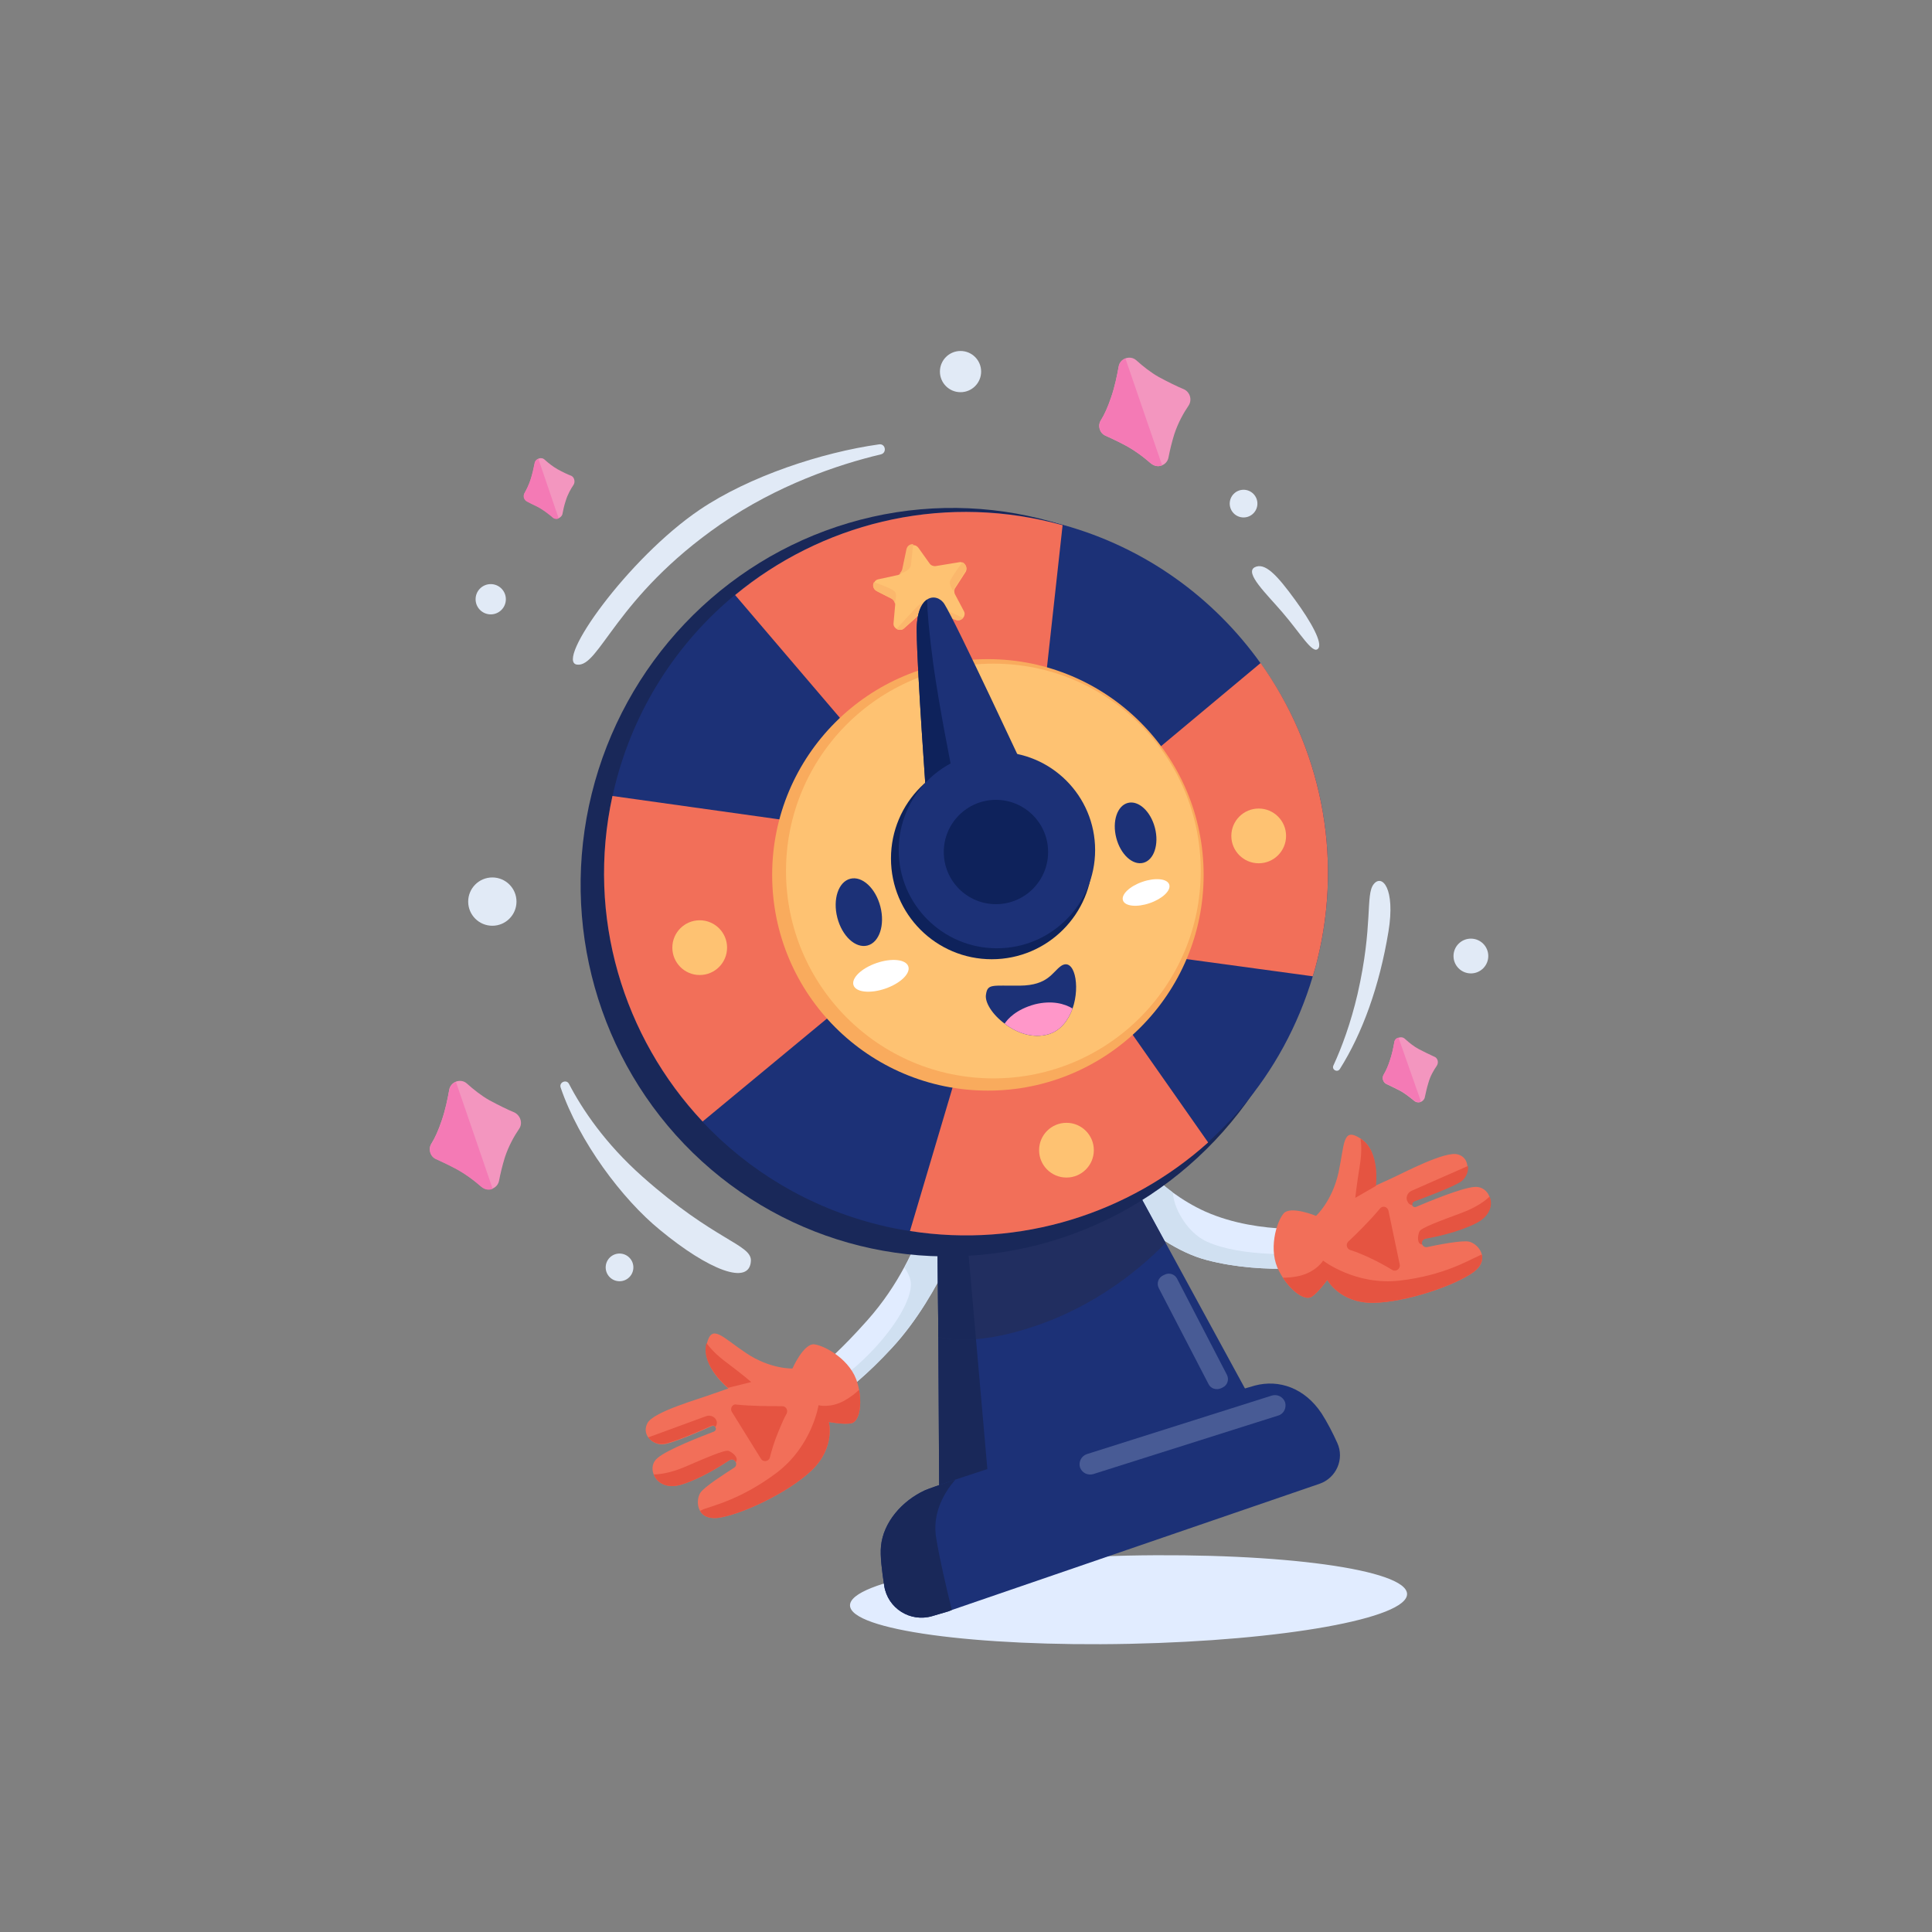 <?xml version="1.0" encoding="utf-8"?>
<!-- Generator: Adobe Illustrator 19.0.0, SVG Export Plug-In . SVG Version: 6.00 Build 0)  -->
<svg version="1.1" xmlns="http://www.w3.org/2000/svg" xmlns:xlink="http://www.w3.org/1999/xlink" x="0px" y="0px"
	 viewBox="0 0 600 600" enable-background="new 0 0 600 600" xml:space="preserve">
<rect x="0" y="0" width="600" height="600" fill="#808080" stroke="none"/>
<g id="FLOOR">
	
		<ellipse id="XMLID_320_" transform="matrix(1 -2.073861e-002 2.073861e-002 1 -10.225 7.373)" fill="#E1ECFF" cx="350.4" cy="496.7" rx="86.5" ry="13.7"/>
</g>
<g id="LEFT_ARM">
	<g id="XMLID_276_">
		<g id="XMLID_284_">
			<path id="XMLID_286_" fill="#E1ECFF" d="M412.7,393c0,0-19.5,3.2-38-1.7c-17.6-4.6-35-25.2-35-25.2l9.4-12.1
				c0,0,4.9,8.8,15.2,16.4c2.9,2.1,6.3,4.2,10.1,5.9c17.2,7.6,37.2,4.9,37.2,4.9l0.7,8.2L412.7,393z"/>
			<path id="XMLID_285_" fill="#D0E0F1" d="M412.7,393c0,0-19.5,3.2-38-1.7c-17.6-4.6-35-25.2-35-25.2l9.4-12.1
				c0,0,4.9,8.8,15.2,16.4c0,4.2,4.1,12.3,10.5,15.2c11.1,5,28.4,3.8,37.5,3.8L412.7,393z"/>
		</g>
		<g id="XMLID_277_">
			<path id="XMLID_283_" fill="#F26F59" d="M407.4,402.7c2-1.3,4.8-5.2,4.8-5.2s3.9,7.2,14.2,7.1c10.3-0.1,25.8-5.5,31.3-9.6
				c2.4-1.8,2.9-3.8,2.5-5.4c-0.5-2.1-2.5-3.7-4-4c-2.2-0.5-10.3,1.1-13,1.7c-0.5,0.1-1.1-0.1-1.4-0.6c-0.1-0.1-0.1-0.2-0.2-0.3
				c-0.2-0.4-0.1-0.8,0.1-1.2c0.2-0.3,0.5-0.5,0.9-0.6c3.4-0.6,10.4-2.1,15.7-4.8c4.4-2.2,5.3-5.8,4.2-8.3c-0.7-1.8-2.4-3-4.4-2.9
				c-4.1,0.2-15,4.8-18.3,6.2c-0.5,0.2-1.1,0-1.3-0.6c-0.1-0.3-0.1-0.6,0.1-0.8c0.1-0.2,0.3-0.3,0.5-0.4c2.9-1.1,12.1-4.5,14.5-6.2
				c1.5-1.1,2.3-3.1,2.1-4.8c-0.2-1.6-1.1-3-3-3.5c-4-1.1-16.7,5.7-21.1,7.7s-4.4,2-4.4,2s1.4-10.6-4.5-14.5l-0.3-0.2
				c-5.5-3.5-4.8,1.7-6.7,10.6c-2,9-7,13.5-7,13.5s-8-3.3-10.1-0.7c-2.2,2.6-4.9,11.5-1.3,18c0.4,0.7,0.7,1.3,1.1,1.9l0,0
				C401.8,401.9,405.6,403.9,407.4,402.7z"/>
			<path id="XMLID_282_" fill="#E55441" d="M431.2,376l3.5,16.7c0.3,1.3-1.2,2.4-2.3,1.7c-1.8-1.1-4.3-2.5-7.3-3.9
				c-2.6-1.2-4.5-1.9-5.8-2.3c-1.1-0.4-1.4-1.8-0.6-2.6c2.6-2.4,6.9-6.7,9.8-10.2C429.3,374.3,430.9,374.7,431.2,376z"/>
			<path id="XMLID_281_" fill="#E55441" d="M407.4,402.7c2-1.3,4.8-5.2,4.8-5.2s3.9,7.2,14.2,7.1c10.3-0.1,25.8-5.5,31.3-9.6
				c2.4-1.8,2.9-3.8,2.5-5.4c-0.4,0.2-0.8,0.3-1.1,0.5c-2.9,1.2-10.6,6-24.4,7.6c-13.7,1.6-23.8-6.2-23.8-6.2s-1.9,3.2-6.8,4.6
				c-2.3,0.6-4.3,0.7-5.7,0.7C401.8,401.9,405.6,403.9,407.4,402.7z"/>
			<path id="XMLID_280_" fill="#E55441" d="M441.7,386.5c-0.2-0.4-0.1-0.8,0.1-1.2c0.2-0.3,0.5-0.5,0.9-0.6
				c3.4-0.6,10.4-2.1,15.7-4.8c4.4-2.2,5.3-5.8,4.2-8.3c-1,1-3.7,3.2-8.5,5c-6.4,2.4-12.9,4.7-13.3,5.9
				C440.3,383.6,439.9,386.4,441.7,386.5z"/>
			<path id="XMLID_279_" fill="#E55441" d="M420.9,372l6.4-3.7c0,0,1.4-10.6-4.5-14.5l-0.3-0.2c0.3,1.7,0.4,4.3-0.1,7.7
				C421.2,368.7,420.9,372,420.9,372z"/>
			<path id="XMLID_278_" fill="#E55441" d="M438.7,374.3c-0.1-0.3-0.1-0.6,0.1-0.8c0.1-0.2,0.3-0.3,0.5-0.4
				c2.9-1.1,12.1-4.5,14.5-6.2c1.5-1.1,2.3-3.1,2.1-4.8l-17.5,7.7c-1.4,0.6-2,2.3-1.2,3.5C437.4,373.8,437.9,374.2,438.7,374.3z"/>
		</g>
	</g>
</g>
<g id="RIGHT_ARM">
	<g id="XMLID_24_">
		<g id="XMLID_130_">
			<g id="XMLID_161_">
				<path id="XMLID_163_" fill="#E1ECFF" d="M300.9,376.7c0,0-8.3,25-23.8,41.8c-15.5,16.8-24.5,19.5-24.5,19.5l-2.2-3.4l-3.1-5
					c0,0,6.7-2.3,22-19.5c5-5.6,8.7-11.3,11.5-16.5c5.8-10.7,7.4-19.1,7.4-19.1L300.9,376.7z"/>
				<path id="XMLID_162_" fill="#D0E0F1" d="M300.9,376.7c0,0-8.3,25-23.8,41.8c-15.5,16.8-24.5,19.5-24.5,19.5l-2.2-3.4
					c4.3-2.2,10.1-5.6,15.7-10.5c10.6-9.4,17.7-20.8,16.7-26.3c-0.3-1.5-1-2.9-1.9-4.1c5.8-10.7,7.4-19.1,7.4-19.1L300.9,376.7z"/>
			</g>
		</g>
		<g id="XMLID_133_">
			<path id="XMLID_157_" fill="#F26F59" d="M264.4,442c-2.3,0.5-7-0.4-7-0.4s2.1,7.9-5.3,15c-7.4,7.1-22.4,14-29.2,14.8
				c-3,0.3-4.7-0.7-5.5-2.2c-1.1-1.9-0.7-4.4,0.1-5.6c1.2-1.9,8.2-6.3,10.5-7.8c0.5-0.3,0.7-0.8,0.6-1.4c0-0.1-0.1-0.2-0.1-0.3
				c-0.2-0.4-0.5-0.7-0.9-0.8c-0.4-0.1-0.7,0-1.1,0.2c-2.9,1.9-8.9,5.7-14.7,7.5c-4.7,1.5-7.8-0.5-8.8-3.1c-0.7-1.8-0.4-3.8,1.2-5.1
				c3.1-2.7,14.1-6.9,17.5-8.2c0.5-0.2,0.8-0.8,0.5-1.3c-0.1-0.3-0.4-0.5-0.6-0.5c-0.2,0-0.4,0-0.6,0.1c-2.8,1.3-11.8,5.2-14.7,5.6
				c-1.9,0.3-3.8-0.6-4.9-2c-1-1.3-1.2-2.9-0.3-4.6c2.1-3.6,16-7.4,20.5-9.1c4.6-1.6,4.6-1.6,4.6-1.6s-8.3-6.7-6.8-13.5l0.1-0.4
				c1.6-6.3,4.7-2.1,12.2,2.9c7.6,5.1,14.4,4.8,14.4,4.8s3.5-7.9,6.8-7.5s11.5,4.9,13.4,12.1c0.2,0.7,0.4,1.4,0.5,2.1l0,0
				C267.8,437.5,266.5,441.6,264.4,442z"/>
			<path id="XMLID_134_" fill="#E55441" d="M227.3,438.5l9,14.5c0.7,1.2,2.5,0.9,2.8-0.4c0.5-2,1.3-4.8,2.6-7.9
				c1.1-2.7,1.9-4.5,2.6-5.7c0.5-1.1-0.2-2.3-1.4-2.3c-3.5,0-9.6,0-14.2-0.5C227.5,435.9,226.6,437.4,227.3,438.5z"/>
			<path id="XMLID_152_" fill="#E55441" d="M264.4,442c-2.3,0.5-7-0.4-7-0.4s2.1,7.9-5.3,15c-7.4,7.1-22.4,14-29.2,14.8
				c-3,0.3-4.7-0.7-5.5-2.2c0.4-0.2,0.8-0.3,1.1-0.5c2.9-1.1,11.8-3.1,22.8-11.4c11-8.4,12.9-20.9,12.9-20.9s3.6,1,8-1.4
				c2.1-1.2,3.6-2.4,4.6-3.4C267.8,437.5,266.5,441.6,264.4,442z"/>
			<path id="XMLID_151_" fill="#E55441" d="M228.5,454.1c-0.2-0.4-0.5-0.7-0.9-0.8c-0.4-0.1-0.7,0-1.1,0.2
				c-2.9,1.9-8.9,5.7-14.7,7.5c-4.7,1.5-7.8-0.5-8.8-3.1c1.4,0,4.9-0.3,9.6-2.3c6.3-2.7,12.6-5.5,13.7-5
				C227.4,451,229.6,452.7,228.5,454.1z"/>
			<path id="XMLID_153_" fill="#E55441" d="M233.3,429.2l-7.2,1.8c0,0-8.3-6.7-6.8-13.5l0.1-0.4c1,1.4,2.7,3.3,5.4,5.4
				C230.8,427,233.3,429.2,233.3,429.2z"/>
			<path id="XMLID_154_" fill="#E55441" d="M222.1,443.2c-0.1-0.3-0.4-0.5-0.6-0.5c-0.2,0-0.4,0-0.6,0.1c-2.8,1.3-11.8,5.2-14.7,5.6
				c-1.9,0.3-3.8-0.6-4.9-2l18-6.6c1.4-0.5,3,0.3,3.3,1.7C222.7,442,222.6,442.6,222.1,443.2z"/>
		</g>
	</g>
</g>
<g id="BODY">
	<g id="XMLID_246_">
		<g id="XMLID_253_">
			<polygon id="XMLID_258_" fill="#1C3177" points="399,453.9 308.7,479.8 291.8,484.6 291.4,415.3 291.1,370.7 299,369.3 
				348.3,360.8 362,386 			"/>
			<polygon id="XMLID_257_" fill="#192859" points="308.7,479.8 291.8,484.6 291.4,415.3 291.1,370.7 299,369.3 303.1,415.9 			"/>
			<path id="XMLID_256_" fill="#212E60" d="M362,386c-9.6,9.8-24.9,21.7-46,27.5c-10.5,2.9-18.5,3.1-24.6,1.7l-0.3-44.6l7.9-1.4
				l49.2-8.5L362,386z"/>
			<path id="XMLID_255_" fill="#192859" d="M303.1,415.9c-4.5,0.4-8.4,0.1-11.7-0.7l-0.3-44.6l7.9-1.4L303.1,415.9z"/>
			<path id="XMLID_254_" fill="#485B95" d="M375.3,429.8l-15.4-29.7c-0.8-1.5-0.2-3.3,1.3-4l0.4-0.2c1.5-0.8,3.3-0.2,4,1.3
				l15.4,29.7c0.8,1.5,0.2,3.3-1.3,4l-0.4,0.2C377.8,431.8,376,431.3,375.3,429.8z"/>
		</g>
		<g id="XMLID_247_">
			<path id="XMLID_250_" fill="#1C3177" d="M415.3,448.1c2.3,5-0.3,10.9-5.5,12.7L295.6,500l-1,0.4l-5.1,1.5
				c-6.8,2-13.8-2.4-14.9-9.4c-0.7-4.6-1.3-9.3-1-12.3c0.7-7.4,6.5-14.1,13.7-17.4c1.2-0.5,4.6-1.7,9.4-3.3
				c24.5-8.2,86.6-27.5,93-29.2c7.6-2,15.5,0.8,20.7,8.6C412.2,441.7,413.9,445,415.3,448.1z"/>
			<path id="XMLID_249_" fill="#192859" d="M295.6,500l-1,0.4l-5.1,1.5c-6.8,2-13.8-2.4-14.9-9.4c-0.7-4.6-1.3-9.3-1-12.3
				c0.7-7.4,6.5-14.1,13.7-17.4c1.2-0.5,4.6-1.7,9.4-3.3c-3.3,3.8-7.4,10.4-5.9,18.5C291.8,484.1,293.8,492.7,295.6,500z"/>
			<path id="XMLID_248_" fill="#485B95" d="M397,439.6l-57.5,18.2c-1.7,0.5-3.5-0.4-4.1-2.1l0,0c-0.5-1.7,0.4-3.5,2.1-4.1l57.5-18.2
				c1.7-0.5,3.5,0.4,4.1,2.1l0,0C399.6,437.2,398.7,439.1,397,439.6z"/>
		</g>
	</g>
</g>
<g id="HEAD">
	<g id="XMLID_26_">
		<g id="XMLID_25_">
			
				<ellipse id="XMLID_79_" transform="matrix(0.971 0.24 -0.24 0.971 74.335 -62.766)" fill="#192859" cx="294.9" cy="273.9" rx="114.5" ry="116.3"/>
			<g id="XMLID_126_">
				<g id="XMLID_179_">
					<path id="XMLID_340_" fill="#1C3177" d="M409.1,298.2c-0.4,1.7-0.9,3.4-1.4,5c-4.6,15.4-12.2,29.2-22.1,40.8
						c-3.3,3.8-6.8,7.4-10.5,10.8c-24.5,22-58.3,32.9-92.6,27.5c-3.2-0.5-6.4-1.1-9.5-1.9c-21.8-5.4-40.5-16.8-54.8-32
						c-24.6-26.2-36.2-63.6-28-101.1c0.2-1,0.5-2,0.7-3c6-24.3,19.5-44.8,37.4-59.6c4-3.4,8.3-6.4,12.8-9.1l0,0
						c24.8-15.2,55.4-20.9,85.9-13.4c1,0.3,2.1,0.5,3.1,0.8c25.7,7.1,46.9,22.7,61.4,43C409.9,231.7,417.3,265.1,409.1,298.2z"/>
					<path id="XMLID_114_" fill="#F26F59" d="M323.6,221.3l-54,11.9l-41.3-48.4c26.5-21.9,62.7-31.4,98.6-22.5
						c1,0.3,2.1,0.5,3.1,0.8L323.6,221.3z"/>
					<path id="XMLID_119_" fill="#F26F59" d="M409.1,298.2c-0.4,1.7-0.9,3.4-1.4,5l-52.8-7.2l-10.1-51.1l46.7-39
						C409.9,231.7,417.3,265.1,409.1,298.2z"/>
					<path id="XMLID_115_" fill="#F26F59" d="M276.9,299.7l-58.7,48.6c-24.6-26.2-36.2-63.6-28-101.1l79.9,11.2L276.9,299.7z"/>
					<path id="XMLID_117_" fill="#F26F59" d="M375.2,354.8c-24.5,22-58.3,32.9-92.6,27.5l18.2-61.3l43.7-10L375.2,354.8z"/>
				</g>
				<g id="XMLID_316_">
					<g id="XMLID_99_">
						<path id="XMLID_116_" fill="#FEC272" d="M299.1,191.9c-0.5,0.6-1.4,1-2.3,0.6l-8.2-3c-0.7-0.3-1.5-0.1-2,0.4l-5.8,5.2
							c-0.7,0.7-1.7,0.6-2.4,0.2c-0.6-0.4-1-1-0.9-1.8l0.5-5.6c0-0.1,0-0.3,0-0.4c-0.1-0.6-0.5-1.2-1-1.5l-4.7-2.4
							c-1.1-0.6-1.3-1.8-0.8-2.7c0.2-0.5,0.7-0.9,1.3-1l6-1.3c0.4-0.1,0.7-0.3,0.9-0.5c0.3-0.3,0.5-0.6,0.6-1l1.3-6.2
							c0.2-1.1,1.2-1.7,2.1-1.6c0.6,0,1.1,0.3,1.5,0.8l3.5,4.9c0.4,0.6,1.2,0.9,1.9,0.8l7.3-1.2c0.4-0.1,0.8,0,1.1,0.2
							c1.1,0.5,1.6,2,0.7,3.1l-2.9,4.5c-0.4,0.5-0.5,1-0.4,1.6c0,0.2,0.1,0.4,0.2,0.6l2.8,5.3C299.7,190.5,299.6,191.3,299.1,191.9z
							"/>
						<path id="XMLID_111_" fill="#FBB76C" d="M277.9,187.4c-0.1-0.6-0.5-1.2-1-1.5l-4.7-2.4c-1.1-0.6-1.3-1.8-0.8-2.7
							c2,0.7,6,2.1,6.6,3.1C278.5,184.5,278.2,186.1,277.9,187.4z"/>
						<path id="XMLID_109_" fill="#FBB76C" d="M279.3,178.2c0.3-0.3,0.8-0.9,0.9-1.4l1.3-6.2c0.2-1.1,1.2-1.7,2.1-1.6
							c-0.2,1.6-0.5,4.9-0.7,6.5C282.7,176.9,280.7,177.9,279.3,178.2z"/>
						<path id="XMLID_112_" fill="#FBB76C" d="M299.6,177.7l-2.9,4.5c-0.4,0.5-0.5,1-0.4,1.6c-0.9-1.1-1.7-2.6-1.1-3.7
							c0.8-1.5,2.7-4.2,3.7-5.5C300,175.1,300.5,176.6,299.6,177.7z"/>
						<path id="XMLID_113_" fill="#FBB76C" d="M299.1,191.9c-0.5,0.6-1.4,1-2.3,0.6l-8.2-3c-0.7-0.3-1.5-0.1-2,0.4l-5.8,5.2
							c-0.7,0.7-1.7,0.6-2.4,0.2c0-0.1,0.1-0.1,0.2-0.2c0.6-0.7,4.8-5.2,6.1-6.6c1.4-1.4,3-1.7,4.3-1.1
							C290.2,187.9,298.1,191.4,299.1,191.9z"/>
					</g>
					<circle id="XMLID_315_" fill="#FEC272" cx="390.9" cy="259.6" r="8.5"/>
					<circle id="XMLID_318_" fill="#FEC272" cx="331.2" cy="357.2" r="8.5"/>
					<circle id="XMLID_319_" fill="#FEC272" cx="217.3" cy="294.3" r="8.5"/>
				</g>
			</g>
		</g>
		<g id="XMLID_168_">
			<circle id="XMLID_83_" fill="#F9AB5D" cx="306.8" cy="271.7" r="67"/>
			<circle id="XMLID_90_" fill="#FEC272" cx="308.5" cy="270.5" r="64.4"/>
		</g>
	</g>
</g>
<g id="EYE">
	<g id="XMLID_206_">
		<g id="XMLID_208_">
			
				<ellipse id="XMLID_210_" transform="matrix(0.969 -0.249 0.249 0.969 -62.103 75.335)" fill="#1C3177" cx="266.6" cy="283.1" rx="6.9" ry="10.7"/>
			
				<ellipse id="XMLID_209_" transform="matrix(0.969 -0.249 0.249 0.969 -53.269 95.939)" fill="#1C3177" cx="352.5" cy="258.5" rx="6.2" ry="9.6"/>
		</g>
	</g>
</g>
<g id="MOUTH">
	<g id="XMLID_216_">
		<path id="XMLID_218_" fill="#1C3177" d="M333.1,313.2c-1.3,3.6-3.7,6.9-7.5,8c-4.8,1.4-9.9-0.4-13.6-3.3c-3.8-2.8-6.2-6.6-5.8-9
			c0.5-3.5,1.9-2.7,10.6-2.8s10-4.2,12.7-6.1C333.6,297.2,335.6,306,333.1,313.2z"/>
		<path id="XMLID_217_" fill="#FF97C9" d="M333.1,313.2c-1.3,3.6-3.7,6.9-7.5,8c-4.8,1.4-9.9-0.4-13.6-3.3c0.9-1.4,3.5-4.4,9.4-6
			C326.7,310.6,330.6,311.7,333.1,313.2z"/>
	</g>
</g>
<g id="CHEEK">
	<g id="XMLID_213_">
		
			<ellipse id="XMLID_215_" transform="matrix(0.945 -0.326 0.326 0.945 -70.95 131.298)" fill="#FFFFFF" cx="356.1" cy="277.2" rx="7.6" ry="3.5"/>
		
			<ellipse id="XMLID_214_" transform="matrix(0.945 -0.326 0.326 0.945 -83.88 105.847)" fill="#FFFFFF" cx="273.7" cy="303.1" rx="9" ry="4.2"/>
	</g>
</g>
<g id="ARROW">
	<g id="XMLID_178_">
		<g id="XMLID_196_">
			<g id="XMLID_198_">
				<path id="XMLID_201_" fill="#1C3177" d="M319.2,241.2l-22.2,4.9l-9.3,2.1c0,0-2.9-39.9-3-52.1c-0.1-5.6,1.4-8.7,3.2-9.9
					c1.9-1.3,4.2-0.5,5.4,1.4C296.9,193.3,319.2,241.2,319.2,241.2z"/>
				<g id="XMLID_199_">
					<path id="XMLID_200_" fill="#0E225B" d="M297,246.1l-9.3,2.1c0,0-2.9-39.9-3-52.1c-0.1-5.6,1.4-8.7,3.2-9.9
						c0.1,3.8,0.6,10.1,2,20.5C291.7,219.4,294.9,235.7,297,246.1z"/>
				</g>
			</g>
		</g>
		<g id="XMLID_185_">
			<circle id="XMLID_193_" fill="#0E225B" cx="308" cy="266.6" r="31.3"/>
			<circle id="XMLID_190_" fill="#1C3177" cx="309.6" cy="264" r="30.5"/>
			<circle id="XMLID_187_" fill="#0E225B" cx="309.3" cy="264.6" r="16.2"/>
		</g>
	</g>
</g>
<g id="ORNAMENT_2">
	<g id="XMLID_184_">
		<path id="XMLID_87_" fill="#E1EAF6" d="M273,138c2-0.3,2.5,2.6,0.6,3.1c-13.5,3.2-32.2,9.6-49.8,21.7
			c-32.8,22.7-37.6,44.5-44.6,43.6s15.8-33,38.1-48.1C232.7,147.9,255.2,140.5,273,138z"/>
		<path id="XMLID_100_" fill="#E1EAF6" d="M416.1,332c-0.8,1.2-2.6,0.2-2-1.1c2.6-5.6,5.4-13.2,7.5-22.2c4.9-21.4,2.4-30.8,5-34.1
			c2.6-3.3,6.8,1.3,4.6,14.7C428.4,306.3,423.1,320.9,416.1,332z"/>
		<path id="XMLID_102_" fill="#E1EAF6" d="M174.1,337.7c-0.5-1.6,1.8-2.6,2.6-1.1c4.1,7.9,11.2,18.5,22.8,28.8
			c22.5,20,33.8,21,33.7,26.1c-0.3,8-13.2,2.9-28.2-9.5C193.3,372.5,179.8,354.5,174.1,337.7z"/>
		<path id="XMLID_105_" fill="#E1EAF6" d="M402.2,186.3c-5.6-7.7-9.4-11.8-12.6-10.1c-3.1,1.8,3.8,8.3,8.6,13.9
			c5.7,6.6,9.4,13.1,11.1,11.4C411,199.9,407.1,193,402.2,186.3z"/>
	</g>
</g>
<g id="ORNAMENT_1">
	<g id="XMLID_123_">
		<circle id="XMLID_171_" fill="#E1EAF6" cx="456.8" cy="296.9" r="5.4"/>
		<circle id="XMLID_160_" fill="#E1EAF6" cx="386.2" cy="156.4" r="4.3"/>
		<circle id="XMLID_159_" fill="#E1EAF6" cx="298.3" cy="115.4" r="6.4"/>
		<circle id="XMLID_158_" fill="#E1EAF6" cx="152.9" cy="280" r="7.5"/>
		<circle id="XMLID_129_" fill="#E1EAF6" cx="192.4" cy="393.6" r="4.3"/>
		<circle id="XMLID_124_" fill="#E1EAF6" cx="152.4" cy="186.1" r="4.7"/>
	</g>
</g>
<g id="SPARKLING">
	<g id="XMLID_30_">
		<g id="XMLID_73_">
			<path id="XMLID_75_" fill="#F396BF" d="M161.2,350.6c-1.5,2.2-3.2,5.2-4.4,8.8c-0.8,2.6-1.4,5.1-1.8,7.2c-0.2,1.2-1,2.1-2,2.5
				c-1.1,0.5-2.4,0.3-3.5-0.6c-2.4-2.1-5.5-4.4-8.7-6c-2.3-1.2-4.1-2-5.4-2.6c-1.8-0.8-2.5-3.1-1.4-4.8c1-1.6,2.1-3.9,3.2-7.2
				c1.1-3.2,1.8-6.6,2.3-9.4c0.2-1.3,1.1-2.2,2.1-2.6c1.1-0.4,2.4-0.3,3.4,0.6c2,1.8,4.5,3.8,7,5.2c2.8,1.5,5.6,2.9,7.8,3.8
				C161.7,346.5,162.4,348.9,161.2,350.6z"/>
			<path id="XMLID_74_" fill="#F47AB5" d="M153,369.2c-1.1,0.5-2.4,0.3-3.5-0.6c-2.4-2.1-5.5-4.4-8.7-6c-2.3-1.2-4.1-2-5.4-2.6
				c-1.8-0.8-2.5-3.1-1.4-4.8c1-1.6,2.1-3.9,3.2-7.2c1.1-3.2,1.8-6.6,2.3-9.4c0.2-1.3,1.1-2.2,2.1-2.6L153,369.2z"/>
		</g>
		<g id="XMLID_61_">
			<path id="XMLID_72_" fill="#F396BF" d="M446.2,331c-0.9,1.3-2,3.1-2.6,5.3c-0.5,1.6-0.8,3.1-1.1,4.4c-0.1,0.7-0.6,1.2-1.2,1.5
				c-0.7,0.3-1.5,0.2-2.1-0.3c-1.5-1.2-3.3-2.7-5.3-3.6c-1.4-0.7-2.4-1.2-3.3-1.6c-1.1-0.5-1.5-1.9-0.9-2.9c0.6-1,1.3-2.4,1.9-4.3
				c0.7-2,1.1-4,1.4-5.7c0.1-0.8,0.6-1.3,1.3-1.5c0.7-0.3,1.5-0.2,2.1,0.4c1.2,1.1,2.7,2.3,4.2,3.1c1.7,0.9,3.4,1.7,4.7,2.3
				C446.5,328.5,446.9,329.9,446.2,331z"/>
			<path id="XMLID_68_" fill="#F47AB5" d="M441.3,342.1c-0.7,0.3-1.5,0.2-2.1-0.3c-1.5-1.2-3.3-2.7-5.3-3.6
				c-1.4-0.7-2.4-1.2-3.3-1.6c-1.1-0.5-1.5-1.9-0.9-2.9c0.6-1,1.3-2.4,1.9-4.3c0.7-2,1.1-4,1.4-5.7c0.1-0.8,0.6-1.3,1.3-1.5
				L441.3,342.1z"/>
		</g>
		<g id="XMLID_34_">
			<path id="XMLID_36_" fill="#F396BF" d="M369.1,126c-1.5,2.2-3.2,5.2-4.4,8.8c-0.8,2.6-1.4,5.1-1.8,7.2c-0.2,1.2-1,2.1-2,2.5
				c-1.1,0.5-2.4,0.3-3.5-0.6c-2.4-2.1-5.5-4.4-8.7-6c-2.3-1.2-4.1-2-5.4-2.6c-1.8-0.8-2.5-3.1-1.4-4.8c1-1.6,2.1-3.9,3.2-7.2
				c1.1-3.2,1.8-6.6,2.3-9.4c0.2-1.3,1.1-2.2,2.1-2.6c1.1-0.4,2.4-0.3,3.4,0.6c2,1.8,4.5,3.8,7,5.2c2.8,1.5,5.6,2.9,7.8,3.8
				C369.6,121.8,370.3,124.2,369.1,126z"/>
			<path id="XMLID_35_" fill="#F47AB5" d="M360.9,144.5c-1.1,0.5-2.4,0.3-3.5-0.6c-2.4-2.1-5.5-4.4-8.7-6c-2.3-1.2-4.1-2-5.4-2.6
				c-1.8-0.8-2.5-3.1-1.4-4.8c1-1.6,2.1-3.9,3.2-7.2c1.1-3.2,1.8-6.6,2.3-9.4c0.2-1.3,1.1-2.2,2.1-2.6L360.9,144.5z"/>
		</g>
		<g id="XMLID_31_">
			<path id="XMLID_33_" fill="#F396BF" d="M178.1,150.6c-0.8,1.2-1.8,2.9-2.4,4.9c-0.5,1.5-0.8,2.9-1,4c-0.1,0.7-0.6,1.1-1.1,1.4
				c-0.6,0.3-1.4,0.2-1.9-0.3c-1.3-1.1-3.1-2.5-4.9-3.4c-1.3-0.6-2.3-1.1-3-1.5c-1-0.5-1.4-1.7-0.8-2.7c0.5-0.9,1.2-2.2,1.8-4
				c0.6-1.8,1-3.7,1.3-5.2c0.1-0.7,0.6-1.2,1.2-1.4c0.6-0.2,1.3-0.2,1.9,0.4c1.1,1,2.5,2.1,3.9,2.9c1.6,0.9,3.1,1.6,4.4,2.1
				C178.4,148.3,178.7,149.7,178.1,150.6z"/>
			<path id="XMLID_32_" fill="#F47AB5" d="M173.5,161c-0.6,0.3-1.4,0.2-1.9-0.3c-1.3-1.1-3.1-2.5-4.9-3.4c-1.3-0.6-2.3-1.1-3-1.5
				c-1-0.5-1.4-1.7-0.8-2.7c0.5-0.9,1.2-2.2,1.8-4c0.6-1.8,1-3.7,1.3-5.2c0.1-0.7,0.6-1.2,1.2-1.4L173.5,161z"/>
		</g>
	</g>
</g>
</svg>
